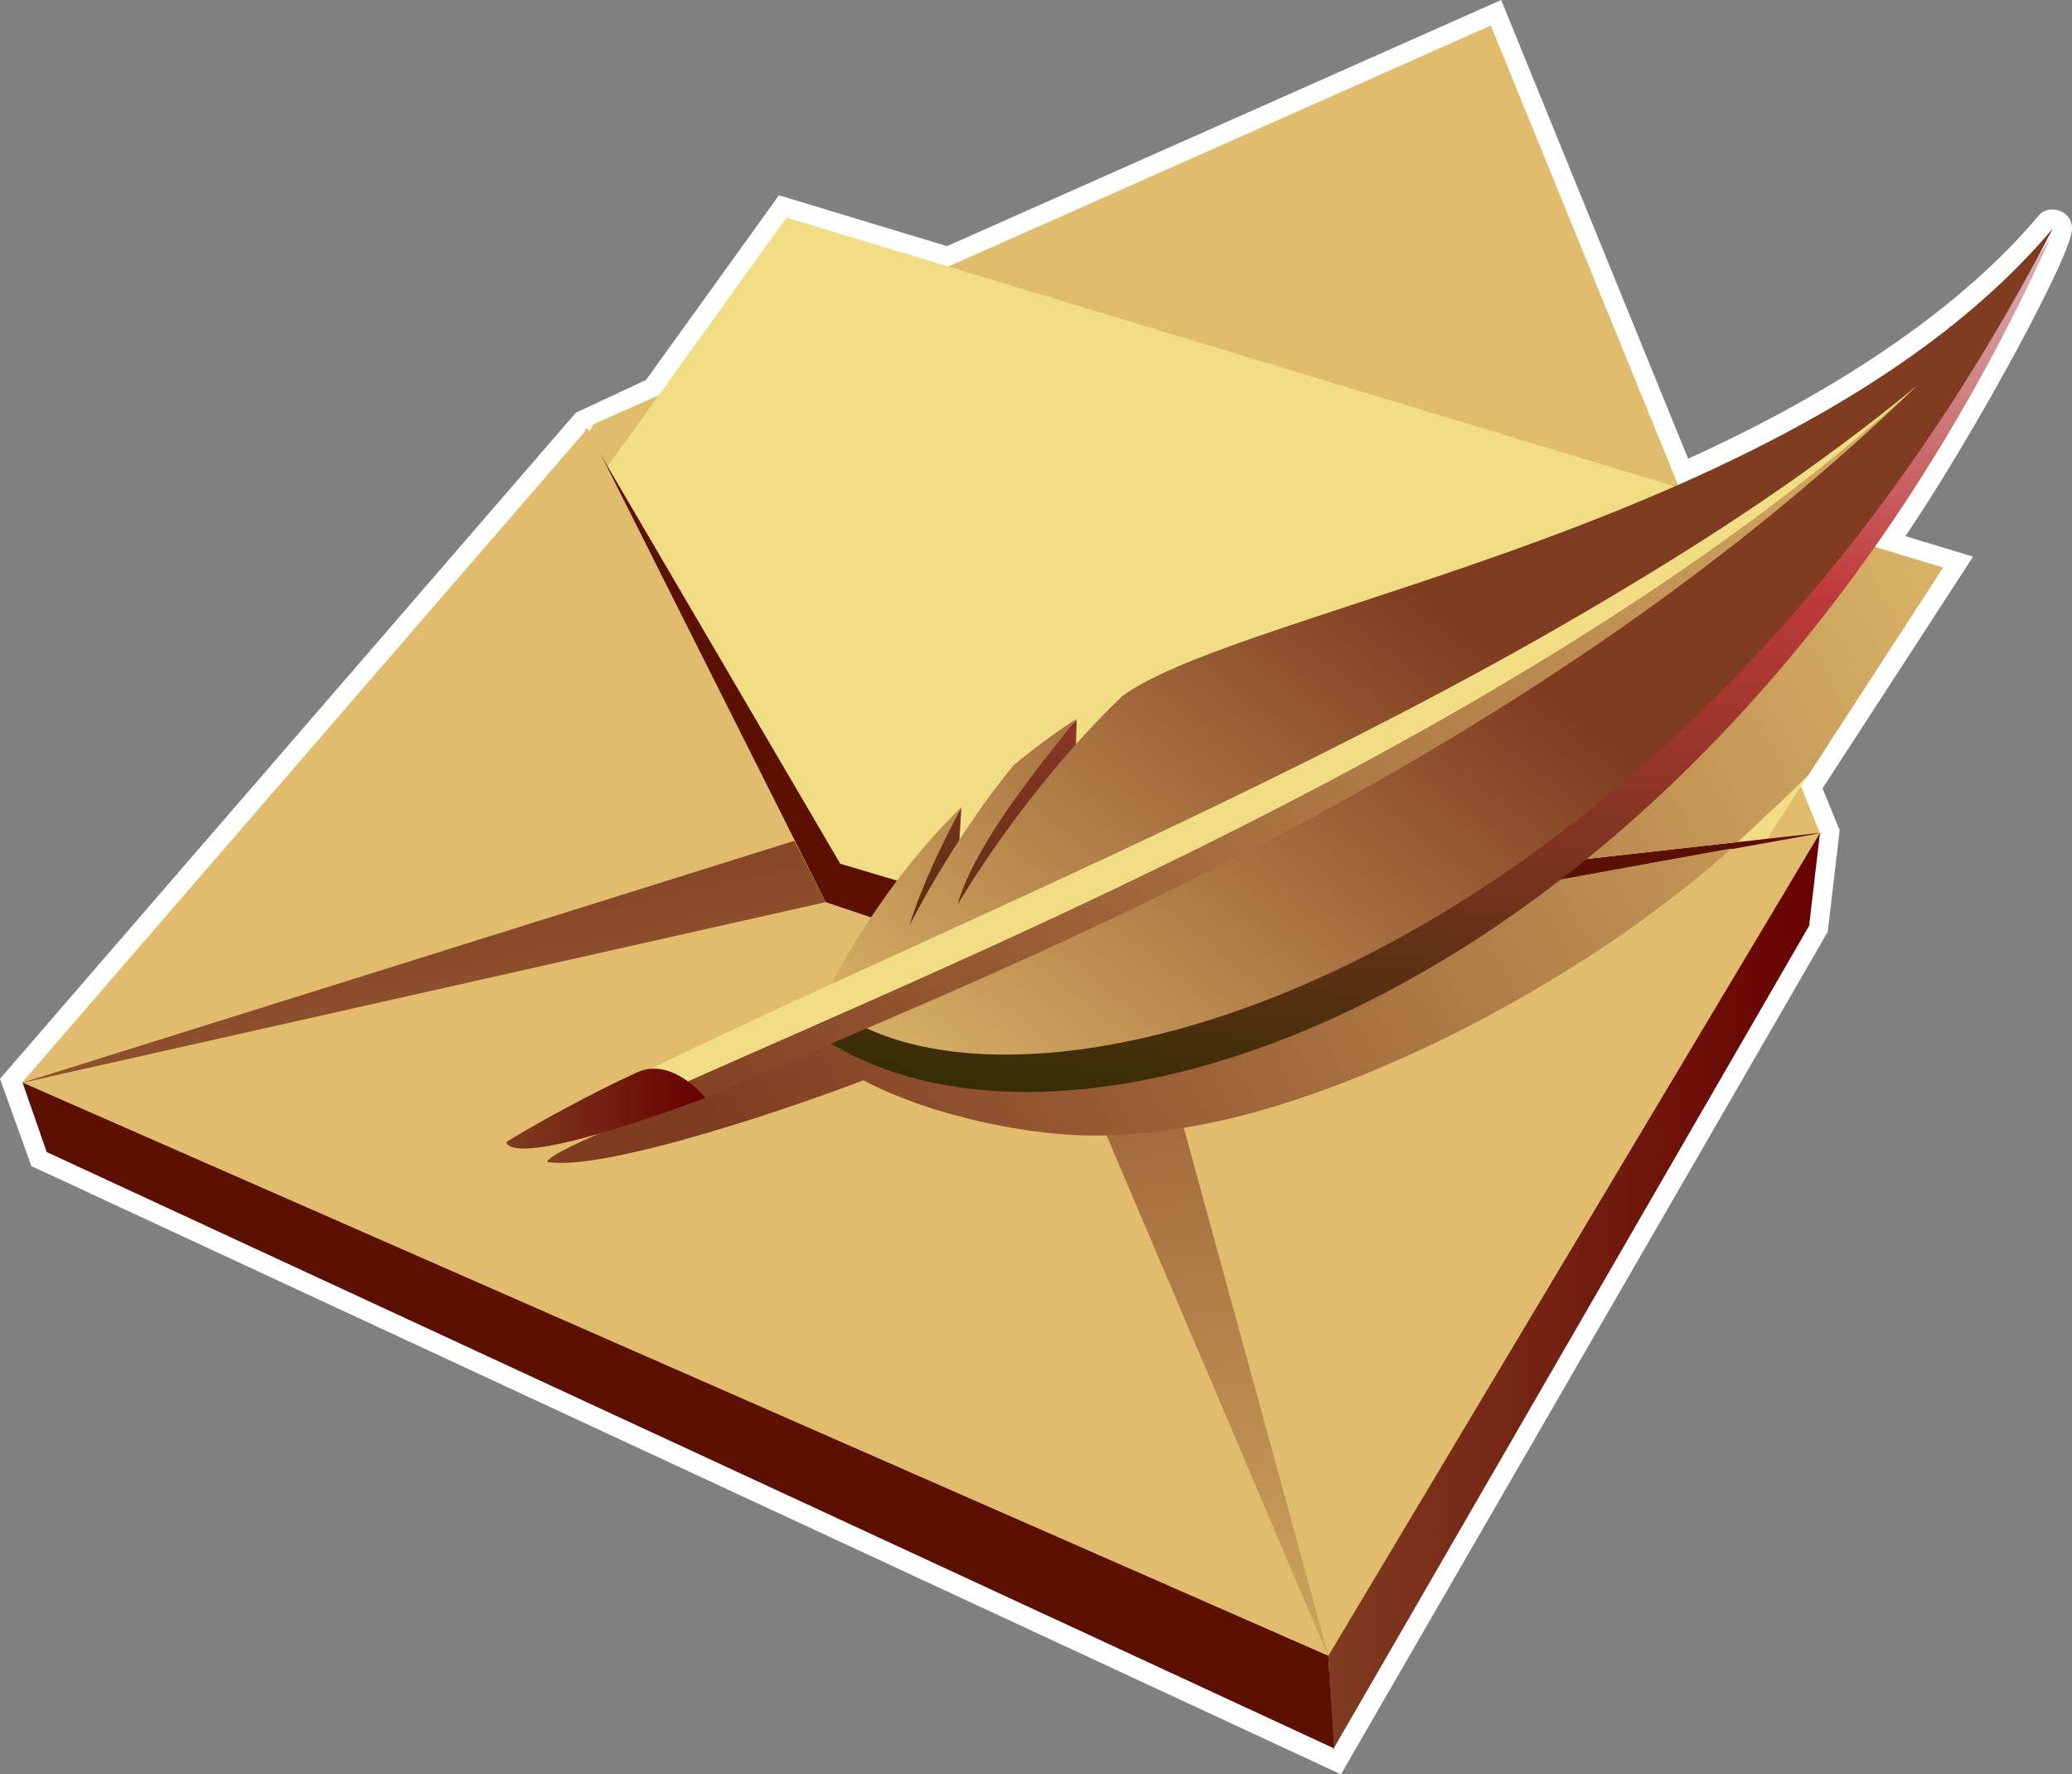 <?xml version="1.0" encoding="UTF-8"?>
<svg xmlns="http://www.w3.org/2000/svg" xmlns:xlink="http://www.w3.org/1999/xlink" contentScriptType="text/ecmascript" width="85.924" baseProfile="tiny" zoomAndPan="magnify" contentStyleType="text/css" viewBox="6.535 14.105 85.924 73.565" height="73.565" preserveAspectRatio="xMidYMid meet" version="1.1">
    <rect x="6.535" y="14.105" width="85.924" height="73.565" fill="#808080" stroke="none"/>
    <path fill="#ffffff" d="M 45.808 24.31 L 38.836 22.202 C 38.836 22.202 33.557 29.537 33.324 29.859 C 32.995 30.012 30.416 31.215 30.416 31.215 L 6.535 58.832 L 7.836 62.451 L 62.142 87.67 L 82.329 52.74 L 82.825 48.529 C 82.825 48.529 82.318 47.285 82.113 46.793 C 82.534 46.147 88.357 37.182 88.357 37.182 C 88.357 37.182 85.568 36.344 85.55 36.334 C 88.242 32.373 92.082 25.355 92.429 23.808 C 92.658 22.871 91.509 22.483 91.062 23.06 C 88.036 26.649 83.175 30.109 76.541 33.123 C 75.95 31.679 68.787 14.105 68.787 14.105 L 45.808 24.31 z "/>
    <polygon fill="#e0bc6c" points="68.357,15.163 31.14,31.696 28.42,36.57 80.132,51.445 82.007,48.643 "/>
    <polygon fill="#f1de84" points="39.152,23.127 17.746,52.873 64.066,73.113 87.11,37.637 "/>
    <polygon fill="#5c1001" points="30.807,31.862 41.379,49.916 49.349,52.285 81.982,48.639 37.692,65.18 "/>
    <polygon fill="#e0bc6c" points="7.439,59.002 30.907,31.862 40.778,51.508 49.568,54.471 82.079,48.639 61.664,82.799 "/>
    <linearGradient x1="-32.196" gradientTransform="matrix(1.136 0 0 1.136 69.76 -754.498)" y1="750.506" x2="-41.448" gradientUnits="userSpaceOnUse" y2="706.488" xlink:type="simple" xlink:actuate="onLoad" id="XMLID_104_" xlink:show="other">
        <stop stop-color="#e0bc6c" offset="0"/>
        <stop stop-color="#7f3c21" offset="1"/>
    </linearGradient>
    <polygon fill="url(#XMLID_104_)" points="7.439,59.002 39.477,48.965 40.778,51.508 "/>
    <linearGradient x1="-8.025" gradientTransform="matrix(1.136 0 0 1.136 69.76 -754.498)" y1="745.42" x2="-17.275" gradientUnits="userSpaceOnUse" y2="701.41" xlink:type="simple" xlink:actuate="onLoad" id="XMLID_105_" xlink:show="other">
        <stop stop-color="#e0bc6c" offset="0"/>
        <stop stop-color="#7f3c21" offset="1"/>
    </linearGradient>
    <polygon fill="url(#XMLID_105_)" points="61.653,82.863 53.677,53.76 49.568,54.471 "/>
    <linearGradient x1="61.483" gradientTransform="matrix(1 0 0 -1 0.138 87.51)" y1="19.868" x2="81.869" gradientUnits="userSpaceOnUse" y2="19.868" xlink:type="simple" xlink:actuate="onLoad" id="XMLID_106_" xlink:show="other">
        <stop stop-color="#7f3c21" offset="0"/>
        <stop stop-color="#670000" offset="1"/>
    </linearGradient>
    <polygon fill="url(#XMLID_106_)" points="82.007,48.643 61.62,82.756 61.816,86.641 81.558,52.486 "/>
    <polygon fill="#5c1001" points="61.62,82.756 7.47,58.99 8.471,61.869 61.851,86.592 "/>
    <linearGradient x1="18.662" gradientTransform="matrix(1.136 0 0 1.136 69.76 -754.498)" y1="695.442" x2="-27.709" gradientUnits="userSpaceOnUse" y2="720.943" xlink:type="simple" xlink:actuate="onLoad" id="XMLID_107_" xlink:show="other">
        <stop stop-color="#e0bc6c" offset="0"/>
        <stop stop-color="#7f3c21" offset="1"/>
    </linearGradient>
    <path fill="url(#XMLID_107_)" d="M 49.349 52.285 L 78.595 49.015 C 78.595 49.015 80.558 47.215 81.527 46.236 L 87.111 37.64 L 82.066 36.111 L 49.349 52.285 z "/>
    <linearGradient x1="18.726" gradientTransform="matrix(1.136 0 0 1.136 69.76 -754.498)" y1="695.559" x2="-27.644" gradientUnits="userSpaceOnUse" y2="721.059" xlink:type="simple" xlink:actuate="onLoad" id="XMLID_108_" xlink:show="other">
        <stop stop-color="#e0bc6c" offset="0"/>
        <stop stop-color="#7f3c21" offset="1"/>
    </linearGradient>
    <path fill="url(#XMLID_108_)" d="M 53.677 53.76 L 50.456 54.317 L 50.365 54.0 C 50.365 54.0 29.41 61.326 29.224 62.279 C 31.707 62.701 40.032 59.788 42.337 58.894 C 45.228 60.425 49.575 61.287 52.425 61.177 C 53.457 61.142 54.529 61.033 55.623 60.864 C 62.102 59.852 71.712 55.201 78.349 49.278 L 53.677 53.76 z "/>
    <linearGradient x1="-0.437" gradientTransform="matrix(1.136 0 0 1.136 69.76 -754.498)" y1="676.593" x2="-5.987" gradientUnits="userSpaceOnUse" y2="721.641" xlink:type="simple" xlink:actuate="onLoad" id="XMLID_109_" xlink:show="other">
        <stop stop-color="#e6eef4" offset="0"/>
        <stop stop-color="#c03a3a" offset="0.44"/>
        <stop stop-color="#302d02" offset="0.94"/>
        <stop stop-color="#302d02" offset="1"/>
    </linearGradient>
    <path fill="url(#XMLID_109_)" d="M 51.142 45.404 L 51.183 43.956 L 46.316 49.0 L 46.402 47.598 L 40.495 57.055 C 51.293 64.352 77.623 54.778 91.603 23.889 C 85.943 33.458 51.142 45.404 51.142 45.404 z "/>
    <linearGradient x1="-20.247" gradientTransform="matrix(1.136 0 0 1.136 69.76 -754.498)" y1="720.933" x2="-2.917" gradientUnits="userSpaceOnUse" y2="699.083" xlink:type="simple" xlink:actuate="onLoad" id="XMLID_110_" xlink:show="other">
        <stop stop-color="#e0bc6c" offset="0"/>
        <stop stop-color="#7f3c21" offset="1"/>
    </linearGradient>
    <path fill="url(#XMLID_110_)" d="M 91.669 23.57 C 81.267 35.928 58.169 39.275 53.081 42.958 C 48.922 46.958 46.242 51.62 46.242 51.62 C 46.95 49.082 49.761 45.704 51.196 43.894 C 50.253 44.511 49.381 45.156 48.569 45.834 C 46.077 48.84 44.25 52.473 44.25 52.473 C 44.774 50.764 45.708 48.872 46.424 47.553 C 42.738 51.116 40.664 55.557 40.705 55.598 C 47.995 62.053 75.163 55.42 91.669 23.57 z "/>
    <linearGradient x1="16.445" gradientTransform="matrix(1.136 0 0 1.136 69.76 -754.498)" y1="682.704" x2="-31.055" gradientUnits="userSpaceOnUse" y2="720.204" xlink:type="simple" xlink:actuate="onLoad" id="XMLID_111_" xlink:show="other">
        <stop stop-color="#e0bc6c" offset="0"/>
        <stop stop-color="#7f3c21" offset="1"/>
    </linearGradient>
    <path fill="url(#XMLID_111_)" d="M 35.788 59.621 L 27.945 61.637 C 27.945 61.637 72.21 42.227 86.042 30.084 C 69.126 46.43 47.664 54.387 35.788 59.621 z "/>
    <path fill="#f1de84" d="M 34.41 59.229 C 32.254 60.042 30.146 60.735 28.176 61.106 C 43.338 53.057 69.586 43.671 86.043 30.085 C 70.898 43.87 47.8 53.253 34.41 59.229 z "/>
    <linearGradient x1="27.381" gradientTransform="matrix(1 0 0 -1 0.138 87.51)" y1="27.441" x2="35.651" gradientUnits="userSpaceOnUse" y2="27.441" xlink:type="simple" xlink:actuate="onLoad" id="XMLID_112_" xlink:show="other">
        <stop stop-color="#7f3c21" offset="0"/>
        <stop stop-color="#670000" offset="1"/>
    </linearGradient>
    <path fill="url(#XMLID_112_)" d="M 32.945 58.57 C 34.414 57.89 35.788 59.621 35.788 59.621 C 35.788 59.621 27.981 62.619 27.519 61.459 C 27.518 61.459 29.913 59.971 32.945 58.57 z "/>
</svg>
